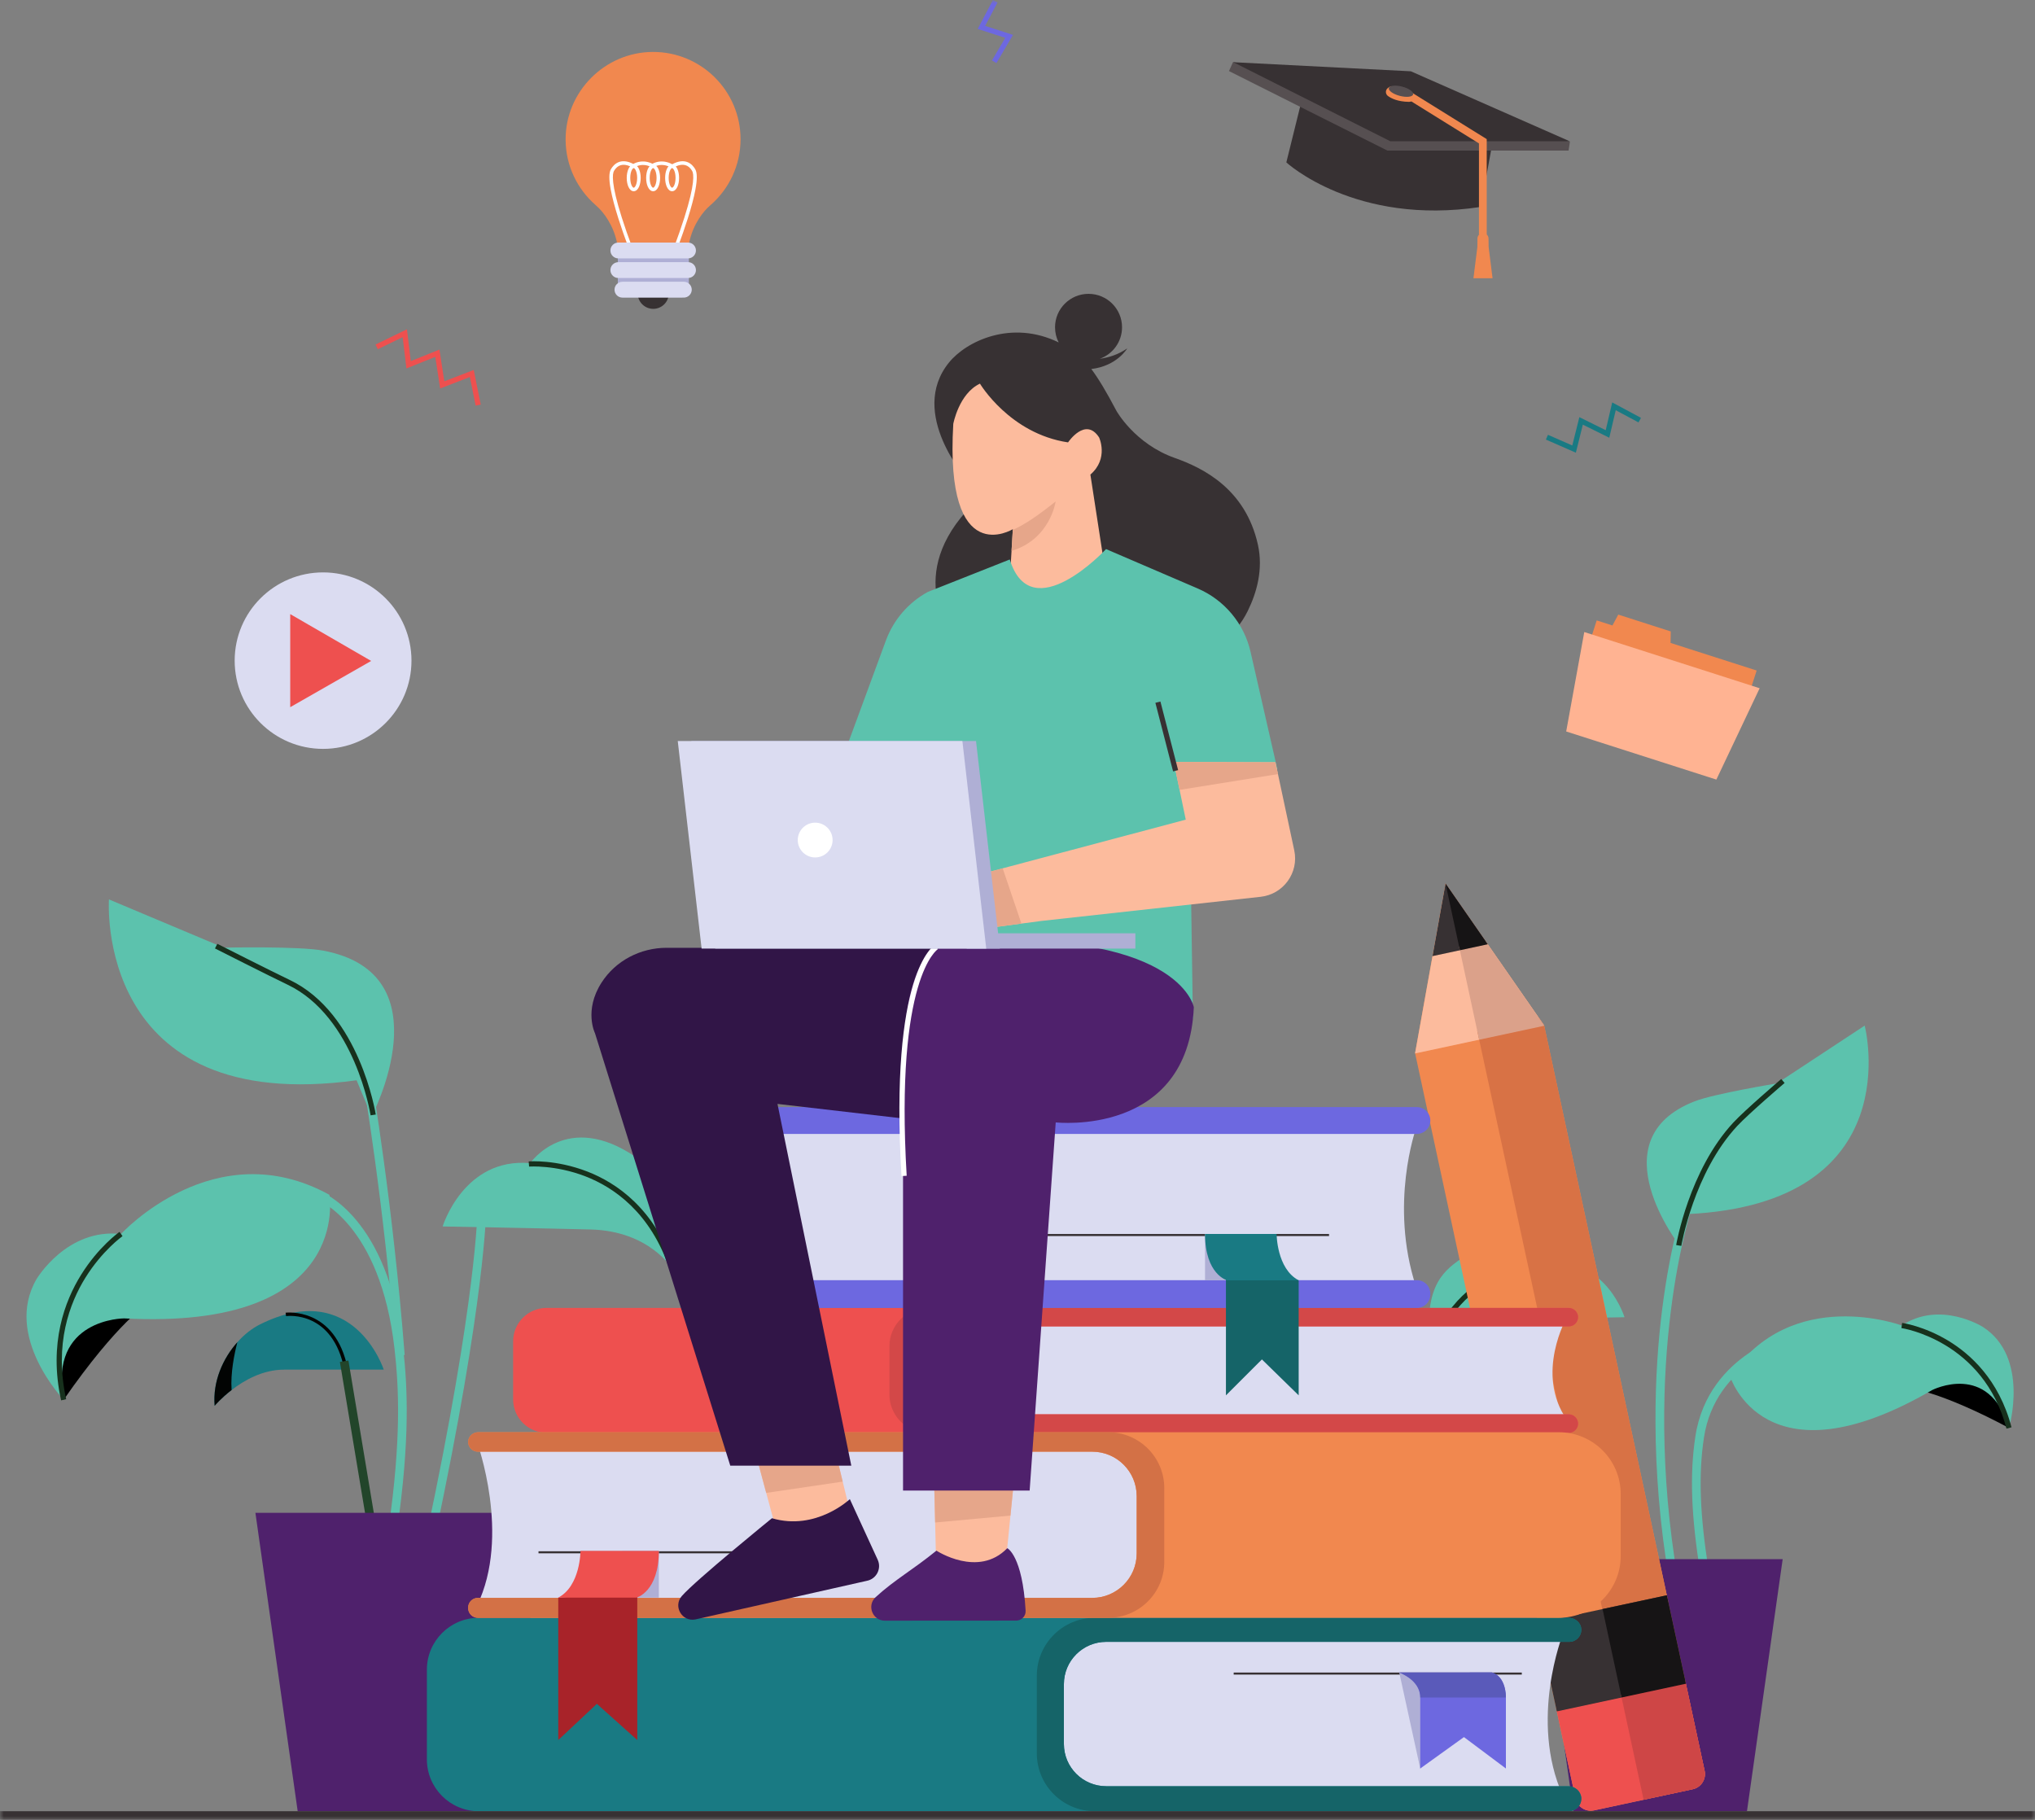 <?xml version="1.0" encoding="UTF-8"?>
<svg width="265px" height="237px" viewBox="0 0 265 237" version="1.1" xmlns="http://www.w3.org/2000/svg" xmlns:xlink="http://www.w3.org/1999/xlink">
    <rect x="0" y="0" width="265" height="237" fill="#808080" stroke="none"/>
    <title>E91B8968-7C72-4B39-921E-6A9239D53C0D@1.5x</title>
    <defs>
        <polygon id="path-1" points="0 237 265 237 265 0 0 0"></polygon>
    </defs>
    <g id="Design" stroke="none" stroke-width="1" fill="none" fill-rule="evenodd">
        <g id="09_VirtualLearn_Menu_my-course" transform="translate(-56, -203)">
            <g id="img_my-course_empty" transform="translate(56, 203)">
                <path d="M14.187,117.129 C14.187,117.129 12.221,145.392 46.433,140.682 L48.399,145.392 C48.399,145.392 58.117,126.834 42.108,123.802 C38.919,123.199 29.13,123.41 29.13,123.41 L14.187,117.129 Z" id="Fill-1" fill="#5CC2AD"></path>
                <path d="M19.299,169.73 C19.299,169.73 15.367,172.085 8.289,182.291 L5.536,176.796 L14.974,166.59 L19.299,169.73 Z" id="Fill-3" fill="#000000"></path>
                <path d="M8.289,182.291 C8.289,182.291 0.424,174.048 4.749,166.59 C4.749,166.59 8.682,159.916 15.76,160.701 C15.76,160.701 27.951,147.355 42.894,155.598 C42.894,155.598 46.04,173.263 16.153,171.693 C16.153,171.693 6.322,171.693 8.289,182.291" id="Fill-5" fill="#5CC2AD"></path>
                <path d="M7.958,182.365 C6.308,174.953 8.461,169.385 10.557,166.019 C12.828,162.371 15.455,160.503 15.565,160.425 L15.955,160.978 C15.929,160.996 13.315,162.86 11.117,166.4 C9.096,169.655 7.022,175.042 8.619,182.218 L7.958,182.365 Z" id="Fill-7" fill="#17311D"></path>
                <path d="M57.641,159.72 C57.641,159.72 60.393,150.692 69.045,151.477 C69.045,151.477 73.799,144.521 82.809,150.692 C85.962,152.851 88.707,155.402 87.527,165.216 C87.527,165.216 84.578,160.309 76.91,160.113 C71.7,159.979 57.641,159.72 57.641,159.72" id="Fill-9" fill="#5CC2AD"></path>
                <path d="M87.206,165.322 C84.709,157.843 79.861,154.6 76.235,153.196 C72.303,151.675 68.933,151.921 68.9,151.924 L68.846,151.25 C68.989,151.238 72.404,150.989 76.479,152.566 C80.241,154.022 85.268,157.38 87.849,165.109 L87.206,165.322 Z" id="Fill-11" fill="#17311D"></path>
                <path d="M49.973,178.366 L36.995,178.366 C34.227,178.366 31.801,179.748 30.161,181.019 C28.777,182.087 27.951,183.076 27.951,183.076 C27.683,179.893 29.036,176.89 30.908,174.794 C31.809,173.785 32.827,172.988 33.85,172.478 C46.084,166.37 49.973,178.366 49.973,178.366" id="Fill-13" fill="#197A83"></path>
                <path d="M44.851,178.409 C43.353,170.674 37.498,171.363 37.25,171.396 L37.19,170.95 C37.255,170.94 43.713,170.161 45.294,178.323 L44.851,178.409 Z" id="Fill-15" fill="#020403"></path>
                <polygon id="Fill-17" fill="#22452A" points="47.843 198.87 44.26 177.362 45.373 177.178 48.956 198.686"></polygon>
                <path d="M51.711,199.25 L50.594,199.091 C52.28,187.307 51.937,180.644 51.378,175.681 C49.526,159.229 41.219,156.159 41.135,156.13 L41.507,155.066 C41.876,155.195 50.569,158.405 52.5,175.555 C53.066,180.589 53.416,187.341 51.711,199.25" id="Fill-19" fill="#5CC2AD"></path>
                <path d="M51.573,176.545 C50.02,156.683 47.281,140.74 47.253,140.581 L48.366,140.39 C48.393,140.549 51.141,156.544 52.698,176.457 L51.573,176.545 Z" id="Fill-21" fill="#5CC2AD"></path>
                <path d="M56.62,200.269 L55.516,200.035 C62.112,169.048 62.189,157.478 62.189,157.365 L63.317,157.365 C63.317,157.479 63.241,169.167 56.62,200.269" id="Fill-23" fill="#5CC2AD"></path>
                <path d="M48.261,145.247 C48.242,145.119 46.214,132.418 37.439,128.229 C35.042,127.085 28.064,123.55 27.994,123.515 L28.301,122.912 C28.371,122.948 35.342,126.478 37.731,127.619 C46.832,131.964 48.911,145.014 48.931,145.145 L48.261,145.247 Z" id="Fill-25" fill="#17311D"></path>
                <path d="M30.161,181.019 C28.776,182.087 27.951,183.076 27.951,183.076 C27.683,179.893 29.036,176.89 30.908,174.794 C30.523,176.293 30,178.805 30.161,181.019" id="Fill-27" fill="#020403"></path>
                <polygon id="Fill-29" fill="#4F216C" points="33.26 197.012 71.011 197.012 65.505 235.873 38.765 235.873"></polygon>
                <path d="M242.822,133.562 C242.822,133.562 248.845,156.728 219.702,158.113 L218.801,162.329 C218.801,162.329 207.848,148.421 220.672,143.426 C223.226,142.431 231.388,141.091 231.388,141.091 L242.822,133.562 Z" id="Fill-31" fill="#5CC2AD"></path>
                <path d="M248.482,180.764 C248.482,180.764 252.348,181.019 261.614,185.96 L261.557,180.77 L250.518,176.737 L248.482,180.764 Z" id="Fill-33" fill="#000000"></path>
                <path d="M261.614,185.96 C261.614,185.96 264.336,176.735 258.201,172.798 C258.201,172.798 252.665,169.298 247.65,172.616 C247.65,172.616 233.328,167.285 225.287,179.238 C225.287,179.238 229.755,193.724 251.605,181.027 C251.605,181.027 258.993,177.238 261.614,185.96" id="Fill-35" fill="#5CC2AD"></path>
                <path d="M261.287,186.046 C258.281,174.58 247.709,172.966 247.603,172.951 L247.697,172.281 C247.81,172.297 250.517,172.691 253.643,174.561 C256.529,176.288 260.311,179.652 261.942,185.874 L261.287,186.046 Z" id="Fill-37" fill="#17311D"></path>
                <path d="M211.545,171.539 C211.545,171.539 209.22,163.912 201.911,164.575 C201.911,164.575 197.895,158.698 190.284,163.912 C187.62,165.736 185.3,167.891 186.297,176.182 C186.297,176.182 188.789,172.037 195.267,171.871 C199.668,171.758 211.545,171.539 211.545,171.539" id="Fill-39" fill="#5CC2AD"></path>
                <path d="M186.618,176.288 L185.976,176.075 C188.163,169.526 192.423,166.68 195.612,165.446 C199.065,164.11 201.961,164.321 202.083,164.331 L202.03,165.005 C202.002,165.003 199.142,164.798 195.83,166.087 C191.402,167.81 188.303,171.242 186.618,176.288" id="Fill-41" fill="#17311D"></path>
                <path d="M221.435,204.956 C220.219,197.393 220.02,192.045 220.771,187.075 C221.614,181.487 224.937,178.146 227.577,176.328 C230.423,174.367 233.044,173.726 233.155,173.7 L233.418,174.796 C233.317,174.82 223.383,177.321 221.886,187.243 C221.155,192.092 221.353,197.336 222.55,204.778 L221.435,204.956 Z" id="Fill-43" fill="#5CC2AD"></path>
                <path d="M217.38,205.888 C214.803,190.805 215.461,178.249 216.467,170.372 C217.558,161.821 219.237,156.914 219.307,156.709 L220.374,157.077 C220.306,157.274 213.611,177.127 218.493,205.698 L217.38,205.888 Z" id="Fill-45" fill="#5CC2AD"></path>
                <path d="M212.322,205.813 C206.727,179.529 206.662,169.646 206.662,169.549 L207.791,169.549 C207.791,169.645 207.863,179.447 213.426,205.579 L212.322,205.813 Z" id="Fill-47" fill="#5CC2AD"></path>
                <path d="M218.941,162.251 L218.273,162.141 C218.289,162.044 219.943,152.39 225.722,146.182 C227.26,144.529 231.763,140.682 231.953,140.519 L232.394,141.033 C232.347,141.072 227.73,145.017 226.217,146.642 C220.58,152.699 218.957,162.157 218.941,162.251" id="Fill-49" fill="#17311D"></path>
                <polygon id="Fill-51" fill="#4F216C" points="232.143 203.043 200.25 203.043 204.901 235.873 227.492 235.873"></polygon>
                <path d="M220.424,233.008 L207.576,235.764 C206.483,235.998 205.406,235.304 205.171,234.213 L184.274,137.156 L188.239,115.061 L200.351,132.5 L201.082,133.55 L221.978,230.607 C222.213,231.698 221.517,232.773 220.424,233.008" id="Fill-53" fill="#F1884F"></path>
                <polygon id="Fill-55" fill="#FCBB9D" points="201.089 133.583 184.281 137.189 184.274 137.156 186.543 124.515 188.239 115.061 193.471 122.594 193.734 122.972 201.082 133.55"></polygon>
                <polygon id="Fill-57" fill="#373133" points="193.734 122.972 186.543 124.515 188.239 115.061"></polygon>
                <polygon id="Fill-59" fill="#D87245" points="217.25 208.645 208.844 210.437 192.363 134.213 200.352 132.5 201.082 133.55"></polygon>
                <polygon id="Fill-61" fill="#DBA18A" points="201.089 133.583 192.618 135.401 190.013 123.3 193.471 122.594 193.734 122.972 201.082 133.55"></polygon>
                <polygon id="Fill-63" fill="#161415" points="193.734 122.972 190.11 123.75 188.239 115.061"></polygon>
                <path d="M220.424,233.008 L207.576,235.764 C206.483,235.998 205.406,235.304 205.171,234.213 L202.658,222.54 L219.465,218.935 L221.978,230.607 C222.213,231.698 221.517,232.773 220.424,233.008" id="Fill-65" fill="#EE504F"></path>
                <polygon id="Fill-67" fill="#373133" points="219.537 219.268 202.729 222.873 200.25 211.356 217.057 207.75"></polygon>
                <path d="M220.424,233.008 L214.033,234.379 L211.095,220.73 L219.465,218.935 L221.978,230.607 C222.213,231.698 221.517,232.773 220.424,233.008" id="Fill-69" fill="#CE4646"></path>
                <polygon id="Fill-71" fill="#161415" points="219.537 219.268 211.166 221.063 208.687 209.546 217.057 207.75"></polygon>
                <path d="M204.048,171.53 C204.048,171.53 199.821,178.882 204.048,184.909 L114.574,184.909 L114.574,171.53 L204.048,171.53 Z" id="Fill-73" fill="#DBDCF1"></path>
                <path d="M205.497,185.391 C205.497,185.723 205.361,186.025 205.142,186.244 C204.925,186.46 204.623,186.595 204.288,186.595 L71.184,186.595 C68.772,186.595 66.819,184.645 66.819,182.24 L66.819,174.682 C66.819,172.275 68.772,170.325 71.184,170.325 L204.288,170.325 C204.957,170.325 205.497,170.863 205.497,171.531 C205.497,172.196 204.957,172.734 204.288,172.734 L121.607,172.734 C119.99,172.734 118.681,174.044 118.681,175.658 L118.681,181.262 C118.681,182.876 119.99,184.186 121.607,184.186 L204.288,184.186 C204.957,184.186 205.497,184.724 205.497,185.391" id="Fill-75" fill="#EE504F"></path>
                <path d="M205.476,185.167 C205.553,185.585 205.41,185.976 205.142,186.243 C204.926,186.46 204.623,186.595 204.289,186.595 L120.823,186.595 C118.061,186.595 115.822,184.36 115.822,181.603 L115.822,175.317 C115.822,172.56 118.061,170.325 120.823,170.325 L204.237,170.325 C204.867,170.325 205.431,170.785 205.491,171.411 C205.56,172.13 204.997,172.734 204.289,172.734 L121.607,172.734 C119.991,172.734 118.681,174.042 118.681,175.656 L118.681,181.262 C118.681,182.877 119.992,184.186 121.61,184.186 L204.247,184.186 C204.836,184.186 205.37,184.588 205.476,185.167" id="Fill-77" fill="#D34848"></path>
                <path d="M203.504,212.852 C203.504,212.852 199.097,224.001 203.504,233.824 L136.248,233.824 L136.248,212.852 L203.504,212.852 Z" id="Fill-79" fill="#DBDCF1"></path>
                <path d="M205.916,234.138 C205.947,234.632 205.76,235.079 205.443,235.398 C205.147,235.691 204.74,235.873 204.289,235.873 L62.359,235.873 C58.62,235.873 55.589,232.848 55.589,229.115 L55.589,217.439 C55.589,213.708 58.619,210.683 62.359,210.683 L204.284,210.683 C205.144,210.683 205.893,211.345 205.919,212.202 C205.945,213.09 205.233,213.816 204.35,213.816 L144.054,213.816 C141.009,213.816 138.542,216.28 138.542,219.319 L138.542,227.118 C138.542,230.156 141.008,232.618 144.051,232.618 L204.229,232.618 C205.099,232.618 205.86,233.272 205.916,234.138" id="Fill-81" fill="#197A83"></path>
                <path d="M205.916,234.138 C205.947,234.632 205.76,235.079 205.443,235.398 C205.147,235.691 204.74,235.873 204.289,235.873 L142.572,235.873 C138.399,235.873 135.016,232.497 135.016,228.331 L135.016,218.225 C135.016,214.06 138.399,210.683 142.572,210.683 L204.284,210.683 C205.144,210.683 205.893,211.345 205.918,212.202 C205.945,213.09 205.233,213.816 204.35,213.816 L144.054,213.816 C141.009,213.816 138.542,216.28 138.542,219.319 L138.542,227.118 C138.542,230.156 141.008,232.618 144.051,232.618 L204.229,232.618 C205.099,232.618 205.86,233.272 205.916,234.138" id="Fill-83" fill="#156468"></path>
                <mask id="mask-2" fill="white">
                    <use xlink:href="#path-1"></use>
                </mask>
                <g id="Clip-86"></g>
                <polygon id="Fill-85" fill="#373133" mask="url(#mask-2)" points="160.651 218.08 198.171 218.08 198.171 217.814 160.651 217.814"></polygon>
                <polygon id="Fill-87" fill="#AFAFD5" mask="url(#mask-2)" points="182.215 217.814 184.952 230.342 187.823 225.811 187.823 218.747"></polygon>
                <path d="M196.101,221.068 C196.101,221.085 196.1,221.093 196.1,221.093 L196.1,230.309 L190.637,226.219 L184.946,230.309 L184.946,221.029 C184.946,218.757 182.215,217.812 182.215,217.812 L194.279,217.803 C196.085,218.344 196.105,220.793 196.101,221.068" id="Fill-88" fill="#6D68E0" mask="url(#mask-2)"></path>
                <path d="M196.101,221.068 L184.946,221.068 L184.946,221.029 C184.946,218.757 182.215,217.812 182.215,217.812 L194.279,217.803 C196.085,218.344 196.105,220.793 196.101,221.068" id="Fill-89" fill="#5A5ABA" mask="url(#mask-2)"></path>
                <path d="M62.11,187.781 C62.11,187.781 66.577,199.955 62.11,209.115 L150.376,209.115 L150.376,187.781 L62.11,187.781 Z" id="Fill-90" fill="#DBDCF1" mask="url(#mask-2)"></path>
                <path d="M211.052,194.575 L211.052,202.622 C211.052,207.074 207.437,210.683 202.977,210.683 L62.23,210.683 C61.531,210.683 60.964,210.117 60.964,209.419 L60.964,209.355 C60.964,208.657 61.531,208.091 62.23,208.091 L142.225,208.091 C145.426,208.091 148.021,205.5 148.021,202.305 L148.021,194.832 C148.021,191.637 145.427,189.048 142.227,189.048 L62.23,189.048 C61.88,189.048 61.564,188.906 61.334,188.676 C61.087,188.427 60.94,188.077 60.967,187.692 C61.013,187.02 61.609,186.516 62.283,186.516 L202.979,186.516 C207.437,186.516 211.052,190.124 211.052,194.575" id="Fill-91" fill="#F1884F" mask="url(#mask-2)"></path>
                <path d="M151.614,193.795 L151.614,203.404 C151.614,207.424 148.349,210.683 144.322,210.683 L62.23,210.683 C61.531,210.683 60.963,210.117 60.963,209.419 L60.963,209.355 C60.963,208.657 61.531,208.091 62.23,208.091 L142.225,208.091 C145.426,208.091 148.021,205.5 148.021,202.305 L148.021,194.832 C148.021,191.637 145.427,189.048 142.227,189.048 L62.23,189.048 C61.88,189.048 61.564,188.906 61.334,188.676 C61.086,188.427 60.94,188.077 60.967,187.692 C61.012,187.02 61.609,186.516 62.283,186.516 L144.322,186.516 C148.349,186.516 151.614,189.775 151.614,193.795" id="Fill-92" fill="#D37146" mask="url(#mask-2)"></path>
                <polygon id="Fill-93" fill="#373133" mask="url(#mask-2)" points="70.125 202.286 107.644 202.286 107.644 202.02 70.125 202.02"></polygon>
                <polygon id="Fill-94" fill="#AFAFD5" mask="url(#mask-2)" points="80.998 208.055 85.795 208.055 85.795 201.974 80.998 201.974"></polygon>
                <polygon id="Fill-95" fill="#A82329" mask="url(#mask-2)" points="82.987 207.295 82.987 226.602 77.724 221.889 72.698 226.602 72.698 208.055"></polygon>
                <path d="M85.795,201.974 L75.592,201.974 C75.592,201.974 75.592,206.535 72.698,208.055 L82.902,208.055 C82.902,208.055 85.795,207.295 85.795,201.974" id="Fill-96" fill="#EE504F" mask="url(#mask-2)"></path>
                <path d="M184.385,146.994 C184.385,146.994 180.884,156.805 184.385,167.532 L95.884,167.532 L95.884,147.356 L184.385,146.994 Z" id="Fill-97" fill="#DBDCF1" mask="url(#mask-2)"></path>
                <path d="M99.993,144.175 L184.506,144.175 C185.473,144.175 186.257,144.958 186.257,145.923 C186.257,146.888 185.473,147.671 184.506,147.671 L100.808,147.671 C98.385,147.671 96.421,149.632 96.421,152.05 L96.421,162.336 C96.421,164.754 98.385,166.715 100.808,166.715 L184.506,166.715 C185.473,166.715 186.257,167.497 186.257,168.463 L186.257,168.583 C186.257,169.548 185.473,170.331 184.506,170.331 L99.993,170.331 C96.487,170.331 93.644,167.493 93.644,163.993 L93.644,150.513 C93.644,147.013 96.487,144.175 99.993,144.175" id="Fill-98" fill="#6D68E0" mask="url(#mask-2)"></path>
                <polygon id="Fill-99" fill="#373133" mask="url(#mask-2)" points="135.55 160.969 173.069 160.969 173.069 160.702 135.55 160.702"></polygon>
                <polygon id="Fill-100" fill="#AFAFD5" mask="url(#mask-2)" points="156.921 166.734 160.874 166.734 160.874 160.697 156.921 160.697"></polygon>
                <polygon id="Fill-101" fill="#156468" mask="url(#mask-2)" points="159.643 165.98 159.643 181.714 164.328 177.035 169.115 181.714 169.115 166.735"></polygon>
                <path d="M156.921,160.697 L166.242,160.697 C166.242,160.697 166.242,165.225 169.115,166.735 L159.794,166.735 C159.794,166.735 156.921,165.98 156.921,160.697" id="Fill-102" fill="#197A83" mask="url(#mask-2)"></path>
                <path d="M169.879,11.562 L167.508,21.149 C167.508,21.149 176.459,29.434 192.821,26.948 L194.57,17.391 L169.879,11.562 Z" id="Fill-103" fill="#373133" mask="url(#mask-2)"></path>
                <polygon id="Fill-104" fill="#564F51" mask="url(#mask-2)" points="180.668 19.61 160.038 9.255 160.572 8.071 204.44 18.427 204.263 19.61"></polygon>
                <polygon id="Fill-105" fill="#373133" mask="url(#mask-2)" points="160.602 8.101 183.722 9.284 204.411 18.397 181.054 18.397"></polygon>
                <polygon id="Fill-106" fill="#F1884F" mask="url(#mask-2)" points="193.603 30.558 192.592 30.558 192.592 18.677 183.069 12.76 183.603 11.903 193.603 18.117"></polygon>
                <path d="M181.039,11.273 C181.039,11.273 180.869,11.342 180.696,11.491 C180.382,11.762 180.405,12.255 180.74,12.501 C181.181,12.824 182.028,13.242 183.48,13.265 C183.887,13.271 184.206,12.91 184.133,12.511 C184.109,12.382 184.07,12.252 184.006,12.134 L181.039,11.273 Z" id="Fill-107" fill="#F1884F" mask="url(#mask-2)"></path>
                <path d="M184.016,12.295 C183.929,12.628 183.152,12.712 182.281,12.484 C181.41,12.256 180.775,11.802 180.862,11.47 C180.949,11.138 181.726,11.053 182.597,11.281 C183.468,11.509 184.103,11.963 184.016,12.295" id="Fill-108" fill="#564F51" mask="url(#mask-2)"></path>
                <path d="M193.117,30.351 L193.117,30.351 C193.512,30.351 193.833,30.667 193.838,31.061 L193.851,32.155 L194.363,36.239 L191.873,36.239 L192.384,32.157 L192.397,31.061 C192.402,30.667 192.723,30.351 193.117,30.351" id="Fill-109" fill="#F1884F" mask="url(#mask-2)"></path>
                <path d="M53.583,86.035 C53.583,92.381 48.428,97.526 42.071,97.526 C35.713,97.526 30.559,92.381 30.559,86.035 C30.559,79.688 35.713,74.543 42.071,74.543 C48.428,74.543 53.583,79.688 53.583,86.035" id="Fill-110" fill="#DBDCF1" mask="url(#mask-2)"></path>
                <polygon id="Fill-111" fill="#EE504F" mask="url(#mask-2)" points="37.794 79.975 37.794 92.095 48.333 86.073"></polygon>
                <path d="M96.435,18.131 C96.433,11.844 91.32,6.75 85.02,6.764 C78.744,6.778 73.594,11.982 73.655,18.246 C73.688,21.602 75.176,24.609 77.52,26.669 C77.87,26.977 78.199,27.309 78.491,27.672 C79.409,28.81 80.569,30.826 80.57,33.739 L83.891,33.738 L86.201,33.737 L89.523,33.737 C89.522,30.663 90.812,28.588 91.747,27.488 C91.985,27.207 92.249,26.949 92.527,26.707 C94.923,24.622 96.436,21.552 96.435,18.131" id="Fill-112" fill="#F1884F" mask="url(#mask-2)"></path>
                <path d="M87.523,24.445 C87.37,24.445 87.074,23.995 87.074,23.169 C87.073,22.343 87.37,21.892 87.522,21.892 C87.675,21.892 87.971,22.343 87.971,23.169 C87.972,23.995 87.675,24.445 87.523,24.445 M85.5,23.169 C85.5,23.995 85.204,24.446 85.052,24.446 C84.899,24.446 84.603,23.996 84.602,23.17 C84.602,22.344 84.898,21.893 85.051,21.893 C85.203,21.893 85.5,22.344 85.5,23.169 M82.523,24.447 C82.37,24.447 82.073,23.996 82.073,23.17 C82.073,22.344 82.369,21.894 82.522,21.894 C82.674,21.894 82.971,22.344 82.971,23.17 C82.971,23.996 82.675,24.447 82.523,24.447 M90.525,22.018 C90.147,21.379 89.259,20.463 87.534,21.389 C87.392,21.309 87.127,21.178 86.783,21.098 C86.156,20.951 85.531,21.029 84.963,21.322 C84.812,21.247 84.598,21.159 84.34,21.098 C83.695,20.947 83.052,21.034 82.47,21.348 C80.799,20.494 79.934,21.392 79.561,22.022 C79.292,22.477 79.281,23.344 79.527,24.673 C79.715,25.685 80.053,26.964 80.532,28.473 C81.346,31.036 82.299,33.415 82.308,33.439 L82.735,33.268 C82.725,33.245 81.779,30.881 80.971,28.335 C79.57,23.922 79.735,22.632 79.958,22.255 C80.429,21.459 81.134,21.26 82.056,21.66 C81.972,21.751 81.896,21.869 81.832,22.011 C81.691,22.325 81.613,22.737 81.613,23.17 C81.613,23.605 81.692,24.016 81.833,24.33 C82.001,24.701 82.246,24.906 82.523,24.906 C82.8,24.906 83.045,24.701 83.212,24.329 C83.353,24.016 83.431,23.604 83.431,23.17 C83.431,22.736 83.353,22.324 83.212,22.011 C83.14,21.851 83.053,21.723 82.956,21.628 C83.627,21.368 84.228,21.509 84.589,21.655 C84.503,21.747 84.426,21.866 84.361,22.011 C84.22,22.324 84.142,22.736 84.142,23.17 C84.142,23.604 84.22,24.015 84.362,24.329 C84.529,24.7 84.774,24.905 85.052,24.905 C85.329,24.905 85.574,24.7 85.741,24.328 C85.882,24.015 85.96,23.603 85.96,23.169 C85.96,22.735 85.882,22.324 85.741,22.01 C85.663,21.837 85.568,21.701 85.46,21.604 C86.119,21.371 86.704,21.518 87.053,21.663 C86.97,21.753 86.896,21.87 86.832,22.01 C86.691,22.324 86.614,22.735 86.614,23.169 C86.614,23.603 86.692,24.015 86.833,24.328 C87.001,24.7 87.246,24.905 87.523,24.904 C87.8,24.904 88.045,24.7 88.213,24.328 C88.354,24.014 88.431,23.603 88.431,23.168 C88.431,22.734 88.353,22.323 88.212,22.01 C88.151,21.874 88.079,21.761 88,21.672 C88.937,21.253 89.653,21.447 90.13,22.252 C90.352,22.629 90.518,23.919 89.121,28.33 C88.314,30.877 87.368,33.243 87.358,33.267 L87.785,33.437 C87.795,33.414 88.747,31.034 89.559,28.471 C90.037,26.961 90.374,25.682 90.561,24.67 C90.807,23.341 90.795,22.474 90.525,22.018" id="Fill-113" fill="#FFFFFF" mask="url(#mask-2)"></path>
                <path d="M83.04,37.496 L83.04,38.199 C83.041,39.316 83.948,40.221 85.067,40.221 C86.186,40.22 87.092,39.315 87.092,38.198 L87.092,37.495 L83.04,37.496 Z" id="Fill-114" fill="#373133" mask="url(#mask-2)"></path>
                <polygon id="Fill-115" fill="#AFAFD5" mask="url(#mask-2)" points="80.453 33.137 80.454 37.583 89.707 37.58 89.706 33.134"></polygon>
                <path d="M81.058,38.759 L89.046,38.757 C89.618,38.756 90.081,38.294 90.081,37.724 C90.08,37.153 89.617,36.691 89.046,36.691 L81.057,36.693 C80.486,36.694 80.022,37.156 80.023,37.726 C80.023,38.297 80.486,38.759 81.058,38.759" id="Fill-116" fill="#DBDCF1" mask="url(#mask-2)"></path>
                <path d="M80.524,33.653 L89.591,33.65 C90.162,33.65 90.625,33.188 90.625,32.617 C90.625,32.047 90.162,31.585 89.59,31.585 L80.524,31.587 C79.953,31.588 79.489,32.05 79.49,32.621 C79.49,33.191 79.953,33.653 80.524,33.653" id="Fill-117" fill="#DBDCF1" mask="url(#mask-2)"></path>
                <path d="M80.525,36.206 L89.592,36.203 C90.163,36.203 90.626,35.741 90.626,35.17 C90.626,34.6 90.162,34.138 89.591,34.138 L80.525,34.14 C79.953,34.141 79.49,34.603 79.49,35.174 C79.491,35.744 79.954,36.206 80.525,36.206" id="Fill-118" fill="#DBDCF1" mask="url(#mask-2)"></path>
                <polygon id="Fill-119" fill="#EE504F" mask="url(#mask-2)" points="61.938 52.821 61.186 49.098 57.318 50.591 56.684 46.473 52.927 47.983 52.435 43.905 49.2 45.477 48.903 44.869 52.993 42.882 53.493 47.026 57.224 45.527 57.859 49.657 61.69 48.178 62.602 52.688"></polygon>
                <polygon id="Fill-120" fill="#197A83" mask="url(#mask-2)" points="205.21 58.954 201.306 57.244 201.578 56.625 204.746 58.013 205.665 54.324 209.098 56.023 209.945 52.407 213.689 54.414 213.368 55.01 210.403 53.42 209.562 57.007 206.119 55.303"></polygon>
                <polygon id="Fill-121" fill="#6D68E0" mask="url(#mask-2)" points="129.76 8.212 129.175 7.87 130.903 4.928 127.318 3.768 129.3 6.75963462e-05 129.899 0.314 128.291 3.372 131.913 4.544"></polygon>
                <polygon id="Fill-122" fill="#F1884F" mask="url(#mask-2)" points="207.002 83.662 207.924 80.796 209.975 81.453 210.732 80.039 217.569 82.231 217.541 83.727 228.754 87.321 227.788 90.325"></polygon>
                <polygon id="Fill-123" fill="#FFB392" mask="url(#mask-2)" points="206.306 82.31 203.951 95.258 223.506 101.525 229.143 89.629"></polygon>
                <path d="M163.806,70.929 C162.19,63.67 156.671,60.94 152.98,59.638 C147.769,57.799 145.386,53.509 145.386,53.509 C144.059,50.985 143.029,49.279 142.112,48.056 C145.474,47.661 146.789,45.371 146.789,45.371 C145.616,46.187 144.357,46.569 143.217,46.723 C144.905,46.122 146.113,44.513 146.113,42.622 C146.113,40.216 144.16,38.267 141.75,38.267 C139.341,38.267 137.388,40.216 137.388,42.622 C137.388,43.332 137.559,44.002 137.861,44.595 C131.754,41.604 125.856,44.396 123.572,47.219 C118.19,53.87 125.996,62.541 125.996,62.541 L125.834,66.574 C117.755,75.606 124.38,83.187 124.38,83.187 C133.684,89.34 147.508,87.387 154.526,85.81 C157.978,85.034 160.912,82.753 162.474,79.584 C163.658,77.18 164.519,74.133 163.806,70.929" id="Fill-124" fill="#373133" mask="url(#mask-2)"></path>
                <path d="M131.886,69.007 L131.893,68.913 C131.893,68.913 123.006,74.397 124.137,55.202 C124.137,55.202 124.866,51.25 127.611,49.961 C127.611,49.961 131.489,56.482 139.084,57.611 C139.084,57.611 141.346,54.224 143.125,56.966 C143.125,56.966 144.416,59.706 141.992,61.804 L144.739,79.638 L131.247,79.719 L131.724,71.74 L131.886,69.007 Z" id="Fill-125" fill="#FCBB9D" mask="url(#mask-2)"></path>
                <polygon id="Fill-126" fill="#FCBB9D" mask="url(#mask-2)" points="111.427 199.863 101.244 199.863 99.779 194.417 98.576 189.939 109.002 189.939 109.738 192.948"></polygon>
                <polygon id="Fill-127" fill="#FCBB9D" mask="url(#mask-2)" points="132.45 188.644 131.583 197.371 130.884 204.403 121.934 204.944 121.774 198.274 121.541 188.644"></polygon>
                <polygon id="Fill-128" fill="#E6A68A" mask="url(#mask-2)" points="109.738 192.948 99.779 194.417 98.576 189.939 109.002 189.939"></polygon>
                <polygon id="Fill-129" fill="#E6A68A" mask="url(#mask-2)" points="132.45 188.644 131.583 197.371 121.774 198.274 121.541 188.644"></polygon>
                <path d="M131.492,72.86 L120.822,77.086 C118.297,78.465 116.359,80.711 115.366,83.407 L107.63,104.414 L119.451,104.414 L116.941,128.475 L155.344,132.663 L154.851,100.168 L166.336,100.168 L162.853,84.903 C162.01,81.205 159.448,78.132 155.958,76.633 L144.03,71.508 C144.03,71.508 134.306,81.979 131.492,72.86" id="Fill-130" fill="#5CC2AD" mask="url(#mask-2)"></path>
                <path d="M122.095,146.18 L101.244,143.76 L110.856,190.868 L95.096,190.868 L77.483,134.563 C77.483,134.563 75.999,131.6 78.331,127.966 C80.17,125.102 83.398,123.43 86.805,123.43 L128.641,123.43 L122.095,146.18 Z" id="Fill-131" fill="#311547" mask="url(#mask-2)"></path>
                <path d="M155.46,131.164 C155.46,131.164 153.6,120.636 123.414,122.693 C123.414,122.693 117.595,122.451 117.595,139.15 L117.595,194.116 L134.082,194.116 L137.477,146.169 C137.477,146.169 154.732,148.105 155.46,131.164" id="Fill-132" fill="#4F216C" mask="url(#mask-2)"></path>
                <path d="M110.668,195.231 C110.668,195.231 106.27,199.408 100.524,197.716 C100.524,197.716 90.597,205.775 88.788,207.848 C87.626,209.18 88.803,211.228 90.542,210.898 L112.875,205.869 C114.135,205.63 114.832,204.271 114.29,203.112 L110.668,195.231 Z" id="Fill-133" fill="#311547" mask="url(#mask-2)"></path>
                <path d="M117.393,153.157 C115.822,126.688 121.553,123.156 121.798,123.019 L122.129,123.608 L121.963,123.313 L122.133,123.606 C122.077,123.639 116.535,127.264 118.069,153.117 L117.393,153.157 Z" id="Fill-134" fill="#FFFFFF" mask="url(#mask-2)"></path>
                <path d="M131.169,201.617 C131.169,201.617 133.147,202.556 133.557,209.76 C133.596,210.458 133.039,211.048 132.338,211.048 L115.232,211.059 C113.612,211.06 112.843,209.07 114.04,207.981 C116.588,205.665 118.791,204.499 121.945,201.938 C121.945,201.938 127.398,205.528 131.169,201.617" id="Fill-135" fill="#4F216C" mask="url(#mask-2)"></path>
                <path d="M164.162,116.789 L135.558,119.939 L133.01,120.277 L116.993,122.395 C116.135,122.508 115.641,121.453 116.277,120.867 L122.654,115.004 C123.309,114.076 124.374,113.524 125.509,113.524 L128.911,113.522 L130.57,113.08 L154.411,106.742 L153.768,103.646 L153.605,102.866 L152.849,99.225 L166.09,99.268 L166.419,100.809 L166.483,101.107 L168.539,110.739 C169.162,113.65 167.128,116.462 164.162,116.789" id="Fill-136" fill="#FCBB9D" mask="url(#mask-2)"></path>
                <polygon id="Fill-137" fill="#E6A68A" mask="url(#mask-2)" points="166.419 100.809 153.605 102.866 152.849 99.225 166.09 99.268"></polygon>
                <path d="M133.01,120.277 L116.993,122.395 C116.135,122.507 115.641,121.453 116.277,120.867 L122.654,115.004 C123.309,114.076 124.374,113.524 125.51,113.524 L128.911,113.522 L130.57,113.08 L133.01,120.277 Z" id="Fill-138" fill="#E6A68A" mask="url(#mask-2)"></path>
                <path d="M107.896,109.468 C107.896,110.713 106.885,111.721 105.639,111.721 C104.392,111.721 103.382,110.713 103.382,109.468 C103.382,108.224 104.392,107.215 105.639,107.215 C106.885,107.215 107.896,108.224 107.896,109.468" id="Fill-139" fill="#FFFFFF" mask="url(#mask-2)"></path>
                <polygon id="Fill-140" fill="#AFAFD5" mask="url(#mask-2)" points="127.098 96.504 130.205 123.533 93.141 123.533 90.034 96.504"></polygon>
                <polygon id="Fill-141" fill="#AFAFD5" mask="url(#mask-2)" points="125.877 123.534 147.849 123.534 147.849 121.54 125.877 121.54"></polygon>
                <polygon id="Fill-142" fill="#DBDCF1" mask="url(#mask-2)" points="125.322 96.504 128.43 123.533 91.365 123.533 88.258 96.504"></polygon>
                <path d="M108.422,109.399 C108.422,110.649 107.406,111.663 106.154,111.663 C104.901,111.663 103.885,110.649 103.885,109.399 C103.885,108.148 104.901,107.134 106.154,107.134 C107.406,107.134 108.422,108.148 108.422,109.399" id="Fill-143" fill="#FFFFFF" mask="url(#mask-2)"></path>
                <polygon id="Fill-144" fill="#373133" mask="url(#mask-2)" points="152.761 100.46 150.456 91.527 151.111 91.358 153.416 100.292"></polygon>
                <path d="M137.466,65.305 C137.466,65.305 136.78,70.226 131.724,71.74 L131.886,69.007 C131.902,69.003 131.92,68.994 131.936,68.987 C133.493,68.28 135.177,67.133 137.466,65.305" id="Fill-145" fill="#E6A68A" mask="url(#mask-2)"></path>
                <polygon id="Fill-146" fill="#373133" mask="url(#mask-2)" points="0 237 265 237 265 235.873 0 235.873"></polygon>
            </g>
        </g>
    </g>
</svg>